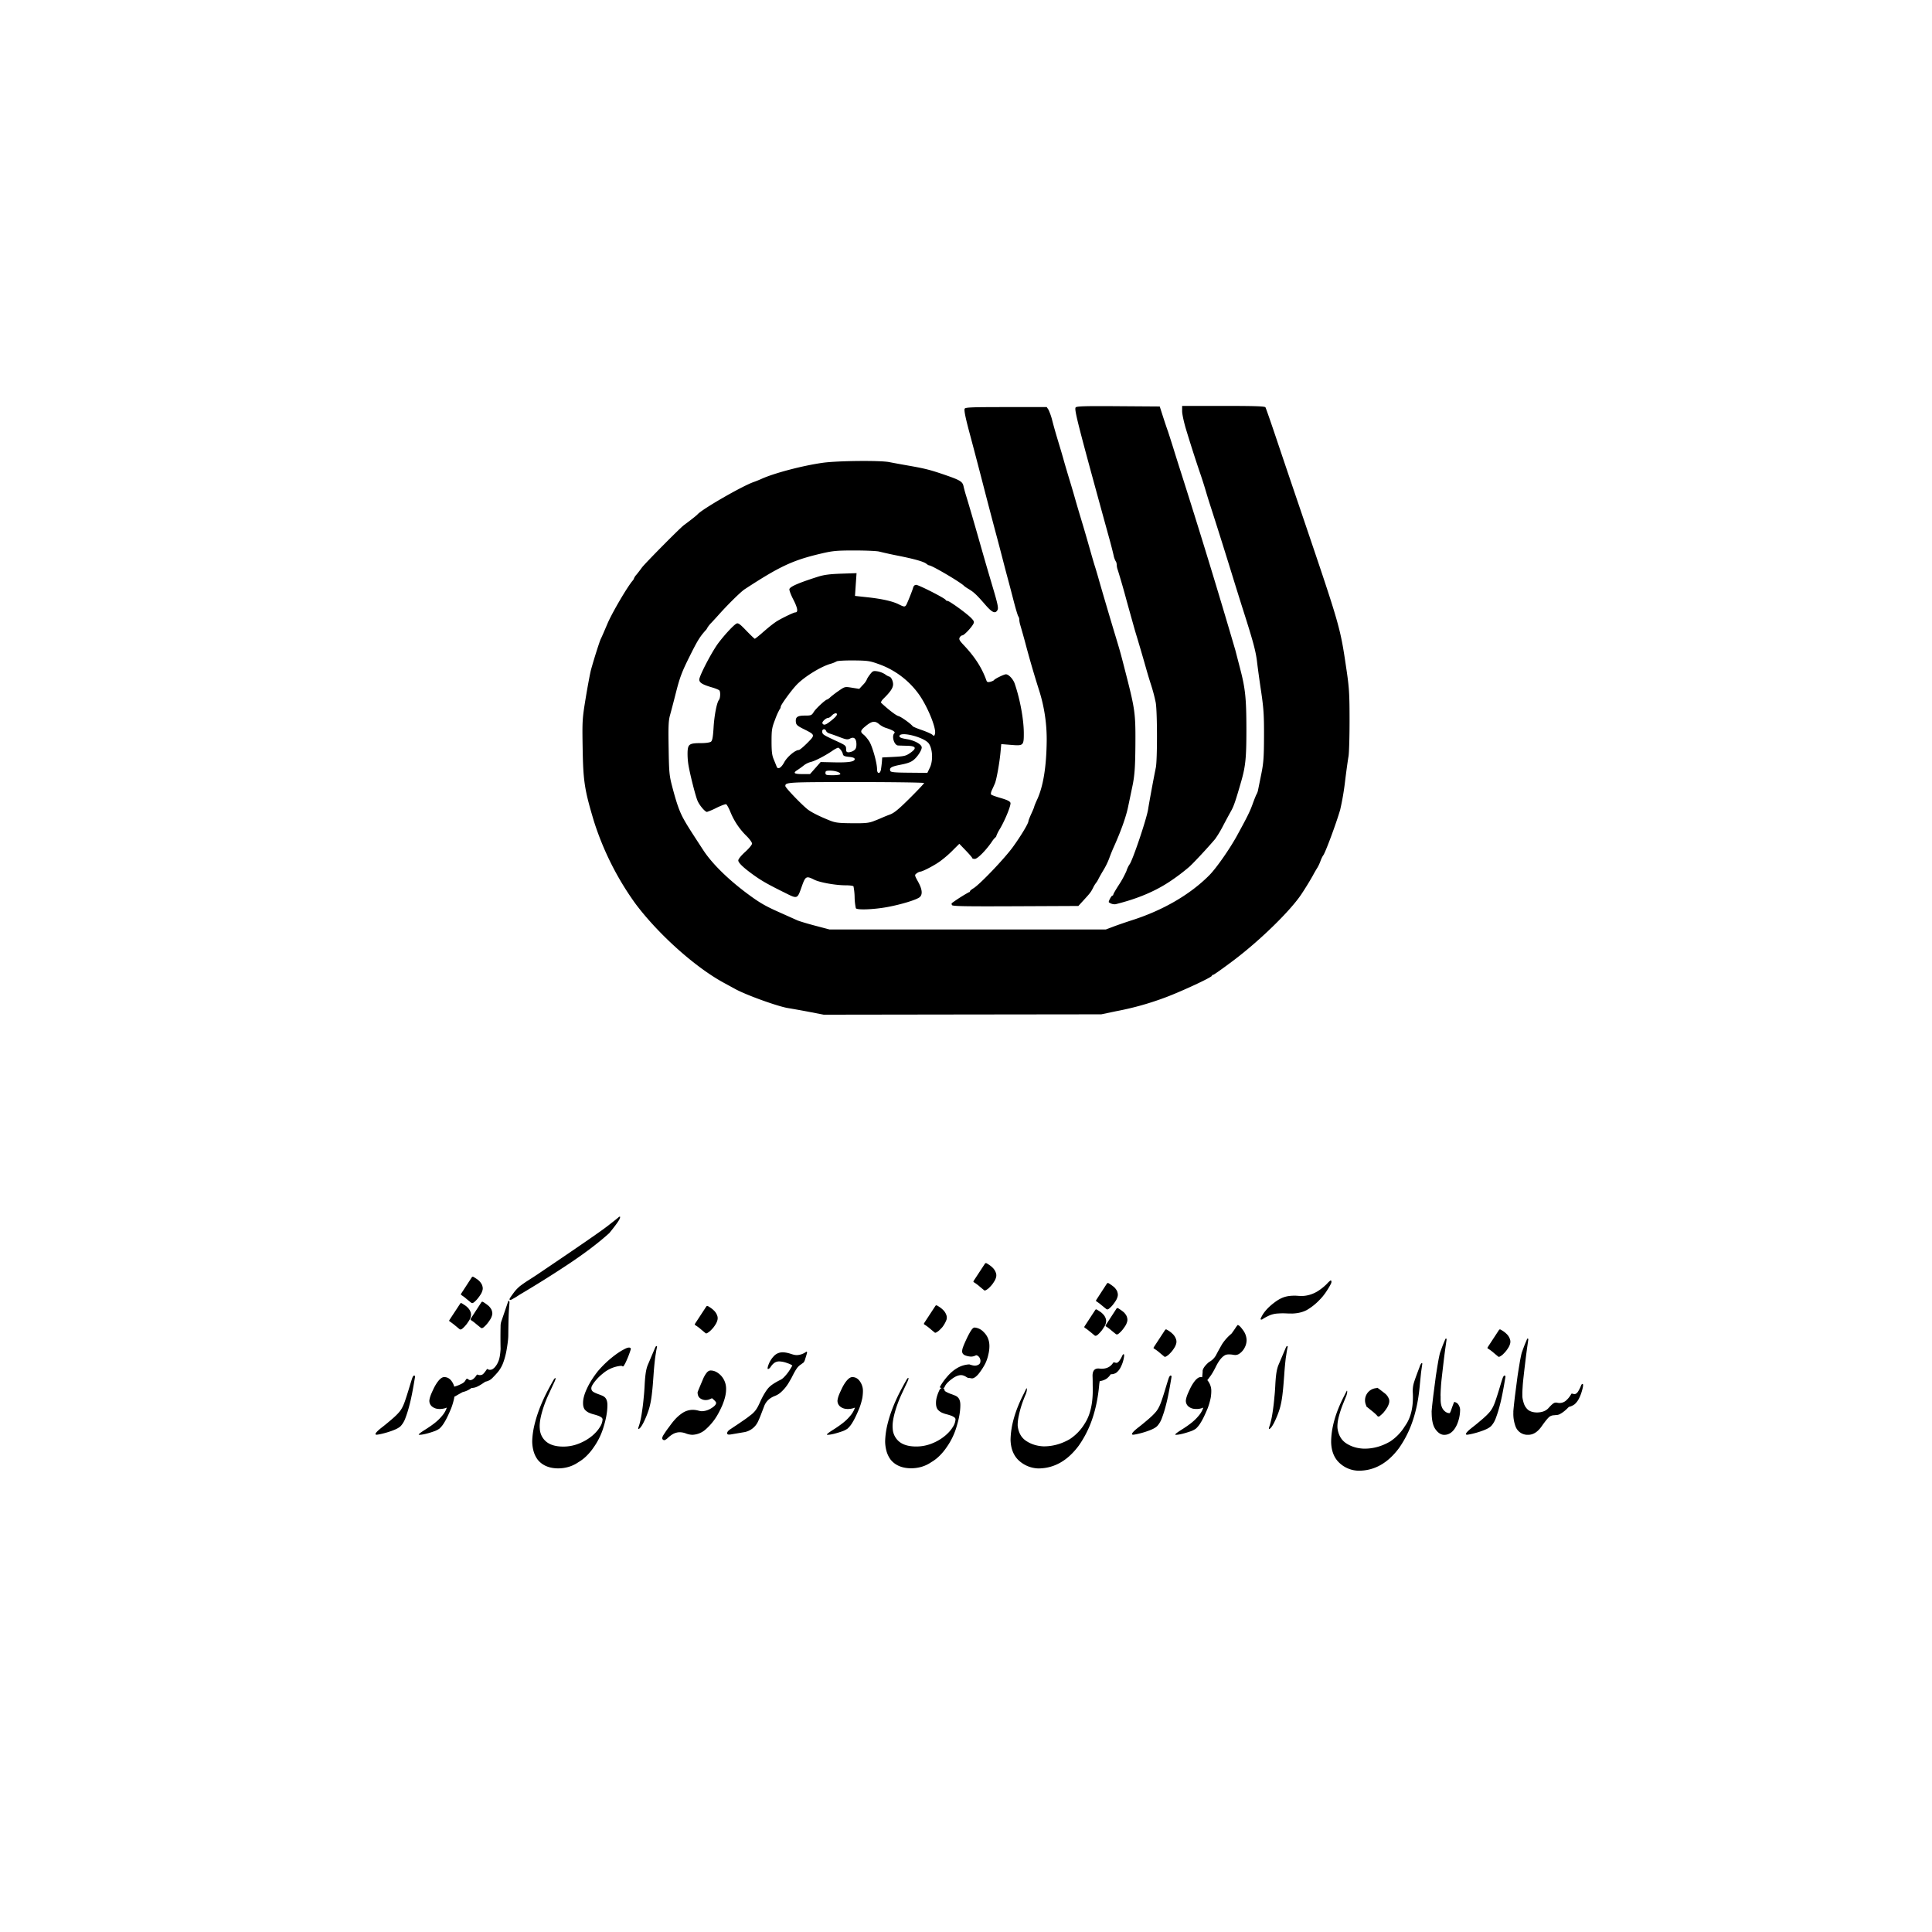 <svg width="68" height="68" fill="none" xmlns="http://www.w3.org/2000/svg"><g filter="url(#a)"><rect x="4" y="4" width="60" height="60" rx="30" fill="#fff"/><g clip-path="url(#b)"><path d="M28.529 35.624a34.73 34.73 0 0 0-.788-.142c-.357-.056-1.47-.457-1.856-.668l-.435-.237c-1.006-.554-2.287-1.705-3.085-2.771a10.24 10.24 0 0 1-1.462-2.906c-.332-1.107-.377-1.406-.396-2.583-.016-.957-.012-1.016.109-1.756.07-.422.153-.867.186-.99.108-.392.31-1.025.346-1.088.019-.034.122-.27.23-.526.161-.382.706-1.311.891-1.522.023-.027.043-.06.043-.075a.495.495 0 0 1 .09-.135c.05-.06.137-.173.191-.249.105-.143 1.331-1.383 1.475-1.49.29-.216.45-.344.484-.383.165-.186 1.56-.99 1.969-1.135.095-.034.19-.072.282-.113.444-.203 1.456-.469 2.161-.567.518-.072 2.022-.087 2.337-.023.107.021.412.078.678.124.596.105.775.152 1.306.335.513.177.597.23.63.398.025.106.053.21.085.314.068.217.253.846.443 1.513.236.83.295 1.03.506 1.744.167.562.197.709.161.776-.078.144-.187.097-.433-.187-.298-.343-.396-.436-.575-.545a1.393 1.393 0 0 1-.165-.11c-.104-.12-1.136-.728-1.233-.728-.017 0-.061-.025-.096-.054-.09-.077-.423-.171-1.012-.288-.216-.042-.431-.09-.645-.142-.079-.023-.47-.04-.869-.04-.653 0-.776.013-1.211.116-.973.23-1.434.446-2.663 1.25-.136.09-.578.523-.915.9-.051.058-.163.18-.247.27-.057.056-.107.118-.15.186a.298.298 0 0 1-.064.092c-.2.222-.291.371-.57.934-.256.513-.334.72-.46 1.21-.082.324-.18.7-.218.833-.056.202-.064.395-.05 1.17.013.855.024.962.126 1.352.153.582.254.87.397 1.13.118.214.184.32.698 1.108.301.461.858 1.012 1.533 1.516.425.317.632.439 1.09.644l.686.307c.068.03.349.115.626.188l.505.133h9.728l.281-.106c.156-.059.439-.155.627-.216 1.104-.351 2.063-.91 2.736-1.59.244-.247.71-.915.965-1.378.377-.689.463-.864.56-1.135.059-.163.12-.315.137-.338a.525.525 0 0 0 .054-.162l.114-.564c.075-.375.09-.58.092-1.312.003-.738-.013-.978-.104-1.594a42.79 42.79 0 0 1-.135-.97c-.045-.414-.13-.731-.502-1.897-.064-.2-.191-.607-.285-.908-.285-.929-.63-2.025-.889-2.826a21.72 21.72 0 0 1-.16-.524c-.05-.166-.135-.43-.19-.585-.168-.497-.328-.998-.48-1.5-.075-.248-.137-.535-.137-.636v-.186h1.451c1.116 0 1.457.011 1.482.05.017.029.18.496.363 1.04.183.545.56 1.662.84 2.483 1.456 4.294 1.42 4.166 1.657 5.765.086.59.1.816.1 1.739 0 .585-.017 1.15-.037 1.26-.02.108-.076.506-.122.883a9.218 9.218 0 0 1-.17.989c-.133.468-.54 1.564-.602 1.614-.039.064-.07.132-.095.203-.028.076-.062.15-.103.221a4.323 4.323 0 0 0-.163.283c-.125.22-.257.435-.396.645-.378.576-1.44 1.617-2.373 2.324-.38.286-.712.523-.736.523-.026 0-.047.014-.047.034 0 .056-1.161.593-1.705.788-.541.2-1.098.353-1.665.46l-.525.11-4.884.006-4.885.007-.463-.09zm1.594-3.656a2.062 2.062 0 0 1-.043-.387 2.209 2.209 0 0 0-.04-.385c-.013-.02-.135-.036-.273-.036-.36 0-.916-.1-1.11-.198-.277-.14-.308-.124-.433.228-.166.467-.144.46-.63.217-.561-.277-.792-.41-1.052-.596-.369-.263-.557-.442-.557-.527 0-.048.1-.17.242-.299.133-.12.242-.252.242-.293 0-.043-.092-.169-.206-.28a2.495 2.495 0 0 1-.562-.85c-.054-.13-.119-.245-.143-.255-.025-.01-.178.047-.34.126-.108.057-.22.105-.335.144-.068 0-.265-.233-.332-.393-.077-.18-.28-.988-.327-1.303a2.536 2.536 0 0 1-.023-.435c.016-.259.072-.291.488-.291.158 0 .298-.022.335-.05.048-.038.07-.16.09-.474.024-.435.114-.905.19-.995.047-.056.06-.264.02-.33-.014-.023-.13-.073-.258-.11-.343-.1-.453-.168-.453-.278 0-.133.453-1 .677-1.293.223-.294.527-.62.628-.675.062-.033.12.007.35.247.151.156.285.285.298.285.012 0 .111-.078.22-.171.247-.216.364-.312.513-.417.142-.1.633-.34.693-.34.107 0 .085-.151-.067-.447-.09-.173-.153-.342-.14-.376.034-.09.332-.218 1.006-.433.214-.067.413-.093.819-.107l.538-.018-.028.4-.027.401.45.049c.51.056.882.14 1.102.253.2.1.22.098.287-.057.091-.209.182-.445.21-.543.015-.055.055-.091.104-.091.09 0 1.018.472 1.038.529.008.019.037.036.066.036.067 0 .686.447.835.605.1.103.11.135.072.207-.073.136-.326.4-.383.4-.03 0-.073.033-.096.075-.034.061-.008.11.146.272.392.416.635.794.795 1.24.02.06.05.068.137.048.06-.016.12-.043.13-.06.032-.048.353-.204.421-.204.094 0 .252.168.306.324.19.55.32 1.266.322 1.74.001.447-.011.458-.457.42l-.337-.027-.027.294c-.034.366-.138.948-.194 1.084a5.59 5.59 0 0 1-.105.233c-.038.08-.049.146-.026.167.02.02.176.075.347.124.222.065.315.113.329.167.022.087-.186.601-.372.915-.05.079-.092.162-.126.249a.058.058 0 0 1-.03.048.815.815 0 0 0-.13.16c-.214.31-.504.6-.597.6-.05 0-.09-.013-.09-.03s-.103-.136-.228-.266l-.227-.236-.186.184a3.84 3.84 0 0 1-.47.415c-.172.135-.63.377-.715.38a.305.305 0 0 0-.13.061c-.079.059-.078.064.05.296.146.264.165.444.059.54-.106.093-.66.263-1.158.353-.468.085-1.052.106-1.09.04h-.002zm.634-3.07c.1-.037.197-.077.294-.12a4.78 4.78 0 0 1 .274-.11c.146-.054.309-.188.696-.574.277-.275.504-.516.504-.534 0-.018-1.078-.034-2.394-.034-2.419 0-2.49.006-2.49.14 0 .063.646.73.82.847.157.108.413.233.753.369.189.075.307.09.776.093.467.005.588-.008.768-.076zm-1.18-1.654c0-.061-.182-.12-.365-.12-.132 0-.159.013-.159.08 0 .072.027.081.262.081.153 0 .262-.018.262-.041zm-.88-.21.187-.213.479.011c.508.011.72-.023.72-.115 0-.04-.063-.064-.203-.078-.16-.016-.203-.037-.215-.102-.016-.086-.12-.221-.172-.221a.968.968 0 0 0-.206.117c-.269.18-.607.354-.751.386a.693.693 0 0 0-.241.118c-.07.056-.145.11-.22.16-.175.108-.133.148.16.148l.274.001.188-.213zm2.311.039c.012-.072.027-.195.033-.273l.01-.14.407-.02c.367-.02.425-.033.578-.139.24-.166.21-.244-.098-.252a20.894 20.894 0 0 1-.327-.01c-.14-.007-.238-.33-.131-.436.045-.045-.066-.11-.332-.194a.794.794 0 0 1-.214-.128c-.144-.12-.253-.101-.472.08-.183.15-.192.198-.063.299.051.04.14.146.197.236.11.175.273.757.273.974 0 .18.11.183.14.003zm1.72-.054c.119-.245.098-.666-.041-.855-.169-.225-1.03-.437-1.03-.251 0 .043.076.073.268.104.266.044.512.18.517.287.004.091-.135.315-.27.43-.1.087-.216.132-.475.182-.33.064-.403.108-.36.22.016.043.169.057.661.06l.642.006.088-.183zm-5.123-.194c.104-.191.385-.427.509-.427.031 0 .166-.113.3-.248.284-.285.284-.285-.132-.492-.215-.107-.26-.148-.27-.242-.02-.177.051-.23.317-.23.22 0 .238-.008.315-.131.075-.12.414-.434.469-.434a.377.377 0 0 0 .112-.082 3.72 3.72 0 0 1 .3-.228c.211-.145.213-.146.465-.105l.253.04.132-.143a.653.653 0 0 0 .132-.18c0-.018.048-.098.108-.177.1-.131.12-.14.269-.117a.762.762 0 0 1 .27.105c.042.034.09.06.141.08.062 0 .137.146.139.267 0 .129-.09.267-.338.509-.067.067-.102.13-.08.15.258.24.523.444.608.464.092.023.434.268.5.357.014.018.158.079.323.135.164.057.33.13.367.163.06.053.07.05.093-.025.057-.175-.222-.883-.525-1.339a2.955 2.955 0 0 0-1.474-1.128c-.295-.106-.378-.117-.87-.122-.3-.002-.566.013-.593.034-.073.039-.15.069-.23.09-.354.108-.927.467-1.186.744-.19.202-.55.7-.55.76a.151.151 0 0 1-.038.093 2.288 2.288 0 0 0-.16.36c-.113.29-.125.367-.125.773 0 .348.017.489.076.626.04.097.086.21.101.25.042.124.16.058.272-.15zm2.448-.41c.067-.045.09-.104.09-.217 0-.2-.084-.278-.223-.204-.086.046-.133.04-.372-.052a7.027 7.027 0 0 0-.36-.128c-.048-.015-.098-.052-.11-.084-.037-.098-.153-.073-.139.031.014.093.03.104.569.353.245.114.272.139.272.245 0 .097.017.119.092.119a.379.379 0 0 0 .181-.063zm-.855-1.006c.174-.134.259-.22.259-.266 0-.066-.106-.04-.182.043-.04.045-.096.081-.123.081-.083 0-.235.145-.204.195.043.07.105.057.25-.053zm4.306 6.446c-.012-.03-.014-.06-.005-.067.194-.142.396-.27.605-.386.02 0 .035-.014.035-.032 0-.017.053-.062.117-.101.22-.128 1.106-1.057 1.4-1.465.282-.391.542-.824.542-.904 0-.02.045-.137.101-.259.056-.121.102-.232.102-.246 0-.014.044-.128.102-.251.214-.465.324-1.134.337-2.03a5.688 5.688 0 0 0-.276-1.845c-.177-.558-.34-1.12-.489-1.687a33.92 33.92 0 0 0-.16-.567.861.861 0 0 1-.04-.204.21.21 0 0 0-.034-.118c-.019-.021-.092-.266-.164-.543a67.006 67.006 0 0 0-.207-.788 54.31 54.31 0 0 1-.175-.666c-.054-.21-.18-.692-.282-1.069-.1-.378-.255-.967-.344-1.311-.166-.647-.335-1.293-.507-1.939-.176-.648-.234-.925-.21-.989.02-.051.219-.06 1.456-.06h1.434l.06.09c.059.127.105.259.137.395.077.289.117.431.268.928.037.122.101.34.14.483.041.145.125.428.185.627.062.2.153.509.203.686.071.25.145.499.22.747.142.473.148.494.318 1.09.066.233.14.488.166.565.025.078.079.259.12.403.085.306.435 1.494.613 2.079.167.556.167.555.376 1.372.293 1.146.32 1.338.315 2.298-.004.915-.027 1.22-.116 1.63l-.141.674c-.073.355-.251.855-.512 1.434a5.772 5.772 0 0 0-.154.383c-.053.14-.119.275-.196.403a6.554 6.554 0 0 0-.184.323.71.71 0 0 1-.085.14.887.887 0 0 0-.096.158c-.083.165-.108.197-.344.454l-.18.197-2.217.01c-1.781.008-2.219 0-2.234-.042zm5.61-.05c-.05-.02-.09-.046-.09-.057 0-.052.097-.225.127-.225.018 0 .034-.018.034-.04 0-.02.087-.171.193-.334.104-.158.194-.323.27-.495.024-.078.058-.151.1-.22.09-.07.617-1.625.664-1.962.03-.197.187-1.055.27-1.458.055-.276.053-1.953-.003-2.279a5.766 5.766 0 0 0-.162-.619 15.81 15.81 0 0 1-.177-.585 72.428 72.428 0 0 0-.385-1.311c-.02-.068-.157-.557-.305-1.09-.095-.357-.197-.71-.306-1.063a.58.58 0 0 1-.039-.183c0-.05-.016-.108-.036-.13a.724.724 0 0 1-.076-.219 15.62 15.62 0 0 0-.14-.545c-1.126-4.09-1.25-4.581-1.193-4.65.035-.043.33-.052 1.502-.043l1.457.01.117.364c.065.2.14.427.17.504.026.079.117.36.2.626.082.266.183.584.222.706a270.91 270.91 0 0 1 1.952 6.377l.164.633c.188.717.223 1.056.225 2.137 0 1.015-.028 1.31-.184 1.853-.2.695-.261.87-.357 1.04-.053.094-.18.328-.281.521-.082.16-.174.315-.278.462-.245.292-.806.895-.927.993a6.99 6.99 0 0 1-.664.5c-.522.35-1.152.614-1.912.802a.309.309 0 0 1-.152-.02z" fill="#000"/></g><path d="M14.604 48.483c-.07.43-.133.75-.19.962a4.2 4.2 0 0 1-.152.486.83.83 0 0 1-.151.254c-.054.059-.154.115-.3.168a2.99 2.99 0 0 1-.364.11 1.871 1.871 0 0 1-.183.035c-.025-.002-.04-.006-.047-.013-.006-.008 0-.026.017-.053.031-.044.096-.105.193-.181.1-.076.216-.172.35-.286.135-.114.235-.214.302-.3.067-.088.125-.207.176-.356.052-.152.102-.31.151-.474.05-.164.084-.276.105-.334.023-.06.046-.088.069-.086.026.005.034.028.024.068zm1.277 1.082c-.098.236-.18.405-.247.508a.88.88 0 0 1-.168.21.754.754 0 0 1-.203.1 2.91 2.91 0 0 1-.276.083c-.097.023-.17.034-.217.034-.02 0-.03 0-.03-.002-.012-.017.054-.071.2-.164.149-.093.271-.177.367-.254.096-.076.182-.16.256-.251a.863.863 0 0 0 .164-.286.604.604 0 0 1-.149.041 1.503 1.503 0 0 1-.08.008.31.31 0 0 1-.069-.003.377.377 0 0 1-.232-.092.26.26 0 0 1-.085-.208.786.786 0 0 1 .034-.144c.018-.055.055-.142.112-.261.057-.12.12-.22.186-.298.068-.078.132-.117.19-.117.101 0 .185.043.252.13a.587.587 0 0 1 .12.307c.003.06.001.12-.006.18-.004.06-.012.111-.021.152a2.36 2.36 0 0 1-.098.327zm1.45-1.065a.467.467 0 0 1-.105.08.556.556 0 0 1-.146.052c-.114.08-.2.133-.26.161a.47.47 0 0 1-.224.059.837.837 0 0 1-.315.146c-.058.033-.127.07-.205.115a.533.533 0 0 1-.146.068 1.118 1.118 0 0 1-.076-.078.167.167 0 0 1-.041-.073.131.131 0 0 1 .004-.086.367.367 0 0 1 .069-.112l.127-.034c.063-.018.124-.04.183-.069.058-.026.1-.05.127-.073a.247.247 0 0 0 .063-.078c.018-.03.03-.045.037-.046.015-.01.034-.005.058.014.02.017.04.026.061.03.077.003.154-.056.232-.176.01-.021.027-.025.052-.012a.193.193 0 0 0 .151-.008c.031-.014.085-.078.161-.19.01-.008.024-.006.042.007.018.013.044.018.08.015a.18.18 0 0 0 .071-.02l.027.08c.006.035.01.056.01.064a.328.328 0 0 1-.037.164zm-.012-2.339a.246.246 0 0 1-.003.142.524.524 0 0 1-.07.151 1.735 1.735 0 0 1-.086.12.917.917 0 0 1-.149.151.177.177 0 0 1-.041.02.057.057 0 0 1-.03-.003.097.097 0 0 1-.021-.012 15.798 15.798 0 0 1-.169-.137 1.366 1.366 0 0 0-.178-.132c-.008-.011-.012-.02-.012-.024 0-.006.004-.016.012-.03l.37-.57c.012-.015.023-.022.033-.02a.07.07 0 0 1 .036.012 1.636 1.636 0 0 1 .19.137.561.561 0 0 1 .074.09c.021.031.036.066.044.105zm-.337-.881a.247.247 0 0 1-.002.141.525.525 0 0 1-.071.152 1.76 1.76 0 0 1-.086.12.906.906 0 0 1-.149.15.187.187 0 0 1-.041.02.057.057 0 0 1-.03-.002.096.096 0 0 1-.022-.012 14.44 14.44 0 0 1-.168-.137 1.366 1.366 0 0 0-.178-.132c-.008-.011-.012-.02-.012-.024 0-.007.004-.017.012-.03l.371-.57c.011-.016.022-.022.032-.02a.07.07 0 0 1 .036.012c.033.02.065.04.098.063a.508.508 0 0 1 .166.164c.021.03.036.066.044.105zm-.435.862a.176.176 0 0 1 .008.022.34.34 0 0 1 .01.021l.007.023c0 .006 0 .01.002.014v.01a.022.022 0 0 1 .003.01v.007l.002.007a.352.352 0 0 1-.012.093v.007l-.01.03-.007.014a.09.09 0 0 0-.005.013.016.016 0 0 1-.005.012l-.015.03-.029.046-.041.06a.536.536 0 0 1-.057.076l-.039.044a.524.524 0 0 1-.041.042l-.024.024-.013.01a.17.17 0 0 1-.051.032.05.05 0 0 1-.034.002.196.196 0 0 1-.017-.005.9.9 0 0 0-.01-.01l-.059-.046-.024-.022-.144-.117-.017-.012a1.673 1.673 0 0 0-.1-.071c-.01-.008-.015-.016-.015-.022 0-.008.004-.019.012-.032l.374-.569c.011-.018.024-.025.039-.022l.005.003.012.005a1.348 1.348 0 0 1 .073.046c.021.013.043.027.064.042l.027.021a.673.673 0 0 1 .09.093l.014.02.023.039.004.01zm1.75-.872c.103-.078.205-.149.306-.212.1-.064.203-.13.305-.198 1.421-.959 2.244-1.526 2.468-1.702.256-.198.39-.305.4-.32.053-.034.064-.014.033.061-.03.074-.15.24-.362.5-.368.333-.835.689-1.401 1.068-.566.377-1.154.746-1.763 1.106l-.12.078a2.796 2.796 0 0 1-.11.063c-.08.05-.12.052-.119.01 0-.018.055-.1.164-.246a1.29 1.29 0 0 1 .2-.208zm-.966 2.922a.424.424 0 0 0 .085-.07.695.695 0 0 0 .118-.19c.044-.092.072-.242.085-.45a19.093 19.093 0 0 1 0-.806.524.524 0 0 1 .037-.198l.227-.666c.01-.03.023-.035.041-.017a.2.2 0 0 1 .008.061c0-.015-.006.059-.017.22-.012.16-.02.466-.025.92 0 .11-.018.27-.054.483a2.594 2.594 0 0 1-.131.501 1.165 1.165 0 0 1-.188.32 4.428 4.428 0 0 1-.186.2.267.267 0 0 1 0-.308zm2.195.42-.217.467a4.36 4.36 0 0 0-.179.45c-.105.318-.15.57-.131.754a.633.633 0 0 0 .229.461c.14.114.34.171.598.171.215 0 .422-.045.623-.137.15-.066.282-.149.398-.246.115-.098.204-.199.266-.303a.537.537 0 0 0 .095-.264c.002-.032-.015-.06-.049-.083a.483.483 0 0 0-.12-.058 1.958 1.958 0 0 0-.146-.044.907.907 0 0 1-.122-.04.442.442 0 0 1-.183-.121c-.046-.056-.068-.138-.066-.247 0-.14.046-.307.137-.5.09-.196.218-.398.38-.606a3.744 3.744 0 0 1 .657-.608c.095-.068.187-.125.276-.17a.701.701 0 0 1 .103-.047c.042-.012.073-.014.093-.007.02.005.033.02.036.048a3.32 3.32 0 0 1-.195.496 1.152 1.152 0 0 1-.049.085c-.015.022-.025.031-.032.03-.006.003-.014 0-.024-.008s-.027-.012-.052-.012a1.15 1.15 0 0 0-.64.276 1.683 1.683 0 0 0-.294.3c-.069.093-.103.157-.103.193a.141.141 0 0 0 .051.135c.038.029.106.061.205.097.101.036.164.064.188.083.08.054.12.153.12.298 0 .218-.043.469-.13.752a2.426 2.426 0 0 1-.354.735 1.925 1.925 0 0 1-.234.285 1.439 1.439 0 0 1-.303.237c-.21.145-.451.218-.725.218-.31-.005-.547-.107-.708-.306a.913.913 0 0 1-.151-.322 1.35 1.35 0 0 1-.042-.322c.005-.186.03-.372.074-.56.044-.186.1-.371.168-.553.069-.183.146-.36.232-.535a10.908 10.908 0 0 1 .293-.542c.018-.024.035-.037.051-.037h.003c.005.005.005.015 0 .03a.637.637 0 0 1-.027.078zm3.271-.563.254-.598c.021-.05.039-.074.052-.074.02 0 .027.016.02.047-.01.034-.022.093-.035.178a11.42 11.42 0 0 0-.03.195 12.083 12.083 0 0 0-.056.603 73.75 73.75 0 0 1-.024.32 7.33 7.33 0 0 1-.027.281c-.026.252-.066.46-.12.625a3.195 3.195 0 0 1-.187.454c-.072.138-.13.21-.174.217-.011 0-.008-.029.01-.087.021-.056.04-.125.059-.208.02-.083.036-.172.05-.266a7.85 7.85 0 0 0 .07-.579c.01-.084.02-.21.029-.378.008-.17.02-.313.036-.43.016-.117.04-.217.073-.3zm.926 1.95a1.41 1.41 0 0 1 .27-.248.681.681 0 0 1 .382-.13c.065 0 .131.009.2.027a.74.74 0 0 0 .114.022c.122 0 .24-.036.352-.108.11-.068.164-.13.164-.185 0-.025-.032-.065-.096-.122a2.363 2.363 0 0 0-.053-.044.213.213 0 0 1-.059.03.355.355 0 0 1-.144.036.328.328 0 0 1-.215-.066c-.057-.044-.085-.113-.085-.208 0-.01.065-.167.195-.473a.96.96 0 0 1 .125-.215c.043-.052.09-.078.139-.078.127 0 .25.06.368.183a.68.68 0 0 1 .176.483c0 .16-.046.35-.139.572-.085.19-.17.349-.259.476a2.072 2.072 0 0 1-.327.364.736.736 0 0 1-.464.185.667.667 0 0 1-.217-.044.64.64 0 0 0-.22-.046.5.5 0 0 0-.251.068.967.967 0 0 0-.181.14c-.07.063-.12.084-.149.063-.027-.015-.041-.034-.041-.059 0-.034.02-.082.063-.144a3.21 3.21 0 0 1 .169-.242c.09-.123.15-.202.183-.236zm1.528-3.671a.264.264 0 0 1-.003.146.518.518 0 0 1-.075.159.828.828 0 0 1-.073.102 1.296 1.296 0 0 1-.118.122.7.7 0 0 1-.056.042.27.27 0 0 1-.056.03c-.018.004-.03.002-.039-.008a7.517 7.517 0 0 1-.173-.144 1.508 1.508 0 0 0-.188-.137c-.012-.008-.017-.015-.017-.022a.13.13 0 0 1 .014-.034l.39-.596c.012-.016.024-.023.035-.022a.07.07 0 0 1 .037.012c.034.02.068.042.102.066a.753.753 0 0 1 .096.081.458.458 0 0 1 .124.203zm2.607 2.17a8.113 8.113 0 0 1-.112.193 1.431 1.431 0 0 1-.29.337.715.715 0 0 1-.196.11.717.717 0 0 0-.154.083.58.58 0 0 0-.215.286l-.097.253c-.033.09-.07.178-.11.264a.662.662 0 0 1-.518.388l-.446.076-.05.005c-.017 0-.03-.001-.038-.003-.038-.011-.049-.036-.034-.073.014-.04.053-.078.114-.117l.3-.2a49.4 49.4 0 0 1 .184-.127 3.095 3.095 0 0 0 .205-.152.856.856 0 0 0 .273-.312c.03-.057.056-.112.08-.166a2.757 2.757 0 0 1 .164-.313c.031-.052.067-.104.108-.156a.794.794 0 0 1 .17-.151c.072-.05.159-.1.26-.15a.482.482 0 0 0 .15-.114c.038-.038.08-.088.128-.151.049-.066.1-.148.154-.247a.582.582 0 0 0-.169-.08.878.878 0 0 0-.263-.062.308.308 0 0 0-.19.042.5.5 0 0 0-.135.14c-.04.06-.076.087-.105.082-.01-.005-.011-.025-.005-.06a.883.883 0 0 1 .244-.42.42.42 0 0 1 .286-.106c.08 0 .18.02.3.059.075.026.14.039.193.039a.57.57 0 0 0 .334-.12c.025 0 .033.017.025.049a4.22 4.22 0 0 1-.059.195.394.394 0 0 1-.058.135 6.467 6.467 0 0 1-.127.092.508.508 0 0 0-.103.103 1.298 1.298 0 0 0-.085.134c-.03.052-.067.124-.113.215zm2.388 1.067c-.098.236-.18.405-.246.508a.88.88 0 0 1-.169.21.754.754 0 0 1-.203.1c-.086.03-.178.058-.276.083-.097.023-.17.034-.217.034-.02 0-.029 0-.029-.002-.013-.017.054-.071.2-.164a4.05 4.05 0 0 0 .366-.254c.096-.076.182-.16.257-.251a.863.863 0 0 0 .163-.286.602.602 0 0 1-.149.041 1.516 1.516 0 0 1-.08.008.31.31 0 0 1-.069-.003.377.377 0 0 1-.232-.092.26.26 0 0 1-.085-.208.776.776 0 0 1 .034-.144c.018-.055.056-.142.113-.261.056-.12.118-.22.185-.298.068-.078.132-.117.19-.117.101 0 .185.043.252.13a.588.588 0 0 1 .12.307c.003.06.001.12-.005.18-.005.06-.012.111-.022.152a2.44 2.44 0 0 1-.098.327zm1.702-.955-.218.467a4.344 4.344 0 0 0-.178.449c-.105.319-.15.57-.132.754a.633.633 0 0 0 .23.462c.14.114.34.17.598.17.215 0 .422-.045.623-.136a1.66 1.66 0 0 0 .398-.247c.115-.097.204-.198.266-.302a.538.538 0 0 0 .095-.264c.002-.033-.015-.06-.049-.083a.484.484 0 0 0-.12-.059 1.944 1.944 0 0 0-.146-.044.911.911 0 0 1-.122-.039.443.443 0 0 1-.183-.122c-.046-.055-.068-.137-.066-.246 0-.13.043-.284.13-.462a.168.168 0 0 1 .05-.046.084.084 0 0 1 .05-.012c.016.001.03.007.04.017.014.01.023.023.028.041-.005.025.01.049.046.073a1.1 1.1 0 0 0 .205.09c.101.037.164.064.188.084.08.053.12.153.12.298 0 .218-.043.468-.13.752a2.427 2.427 0 0 1-.354.735 1.925 1.925 0 0 1-.234.285 1.44 1.44 0 0 1-.303.237c-.21.145-.451.217-.725.217-.31-.005-.547-.106-.708-.305a.911.911 0 0 1-.151-.322 1.346 1.346 0 0 1-.042-.322c.005-.186.03-.372.073-.56.044-.187.1-.372.169-.554.068-.182.146-.36.232-.535a10.956 10.956 0 0 1 .293-.541c.02-.031.037-.044.051-.037h.003c.005.005.005.015 0 .03a.637.637 0 0 1-.027.077zm2.17-.11a.098.098 0 0 1-.056-.007.444.444 0 0 1-.054-.03.423.423 0 0 0-.102-.05c-.11-.035-.242.003-.393.114-.15.11-.24.21-.269.3a.064.064 0 0 1-.041.025.186.186 0 0 1-.1-.01c-.015-.005-.024-.01-.027-.015.06-.117.146-.24.258-.37.113-.133.234-.236.364-.311a.932.932 0 0 1 .42-.124l.042.097a.392.392 0 0 1 .017.115c0 .044-.006.09-.017.139l-.042.127zm-.803-2.195a.264.264 0 0 1-.002.147 1.033 1.033 0 0 1-.147.261 1.913 1.913 0 0 1-.12.122.734.734 0 0 1-.056.041.266.266 0 0 1-.056.03c-.018.005-.03.002-.039-.008a7.304 7.304 0 0 1-.173-.144 1.507 1.507 0 0 0-.188-.136c-.012-.009-.017-.016-.015-.022a.08.08 0 0 1 .012-.034l.39-.596c.012-.017.024-.024.035-.022a.07.07 0 0 1 .037.012c.034.02.068.042.102.066a.752.752 0 0 1 .095.08.459.459 0 0 1 .125.203zm.803 1.717c.098.034.17.048.215.043a.25.25 0 0 0 .122-.043c.036-.025.054-.068.054-.13a.23.23 0 0 0-.051-.132c-.035-.04-.07-.06-.105-.06a.365.365 0 0 1-.174.048.66.66 0 0 1-.215-.046c-.066-.03-.1-.076-.1-.14 0-.045.013-.1.037-.163.027-.072.067-.164.12-.276.052-.112.103-.207.153-.286.047-.075.09-.112.13-.112a.49.49 0 0 1 .315.156c.136.13.205.296.205.496 0 .098-.012.196-.037.295a1.385 1.385 0 0 1-.112.328 2.231 2.231 0 0 1-.242.368c-.086.098-.161.147-.224.147l-.09-.015a.853.853 0 0 1-.057-.269.363.363 0 0 1 .056-.21zm.94-3.204a.265.265 0 0 1-.002.147.52.52 0 0 1-.076.158.82.82 0 0 1-.073.103 1.247 1.247 0 0 1-.117.122.72.72 0 0 1-.057.042.262.262 0 0 1-.056.029c-.018.005-.03.002-.039-.007a7.517 7.517 0 0 1-.173-.144 1.506 1.506 0 0 0-.188-.137c-.011-.008-.017-.016-.017-.022a.131.131 0 0 1 .014-.034l.391-.596c.011-.016.023-.024.034-.022a.07.07 0 0 1 .037.012c.034.02.068.042.102.066a.752.752 0 0 1 .096.08.462.462 0 0 1 .124.203zm1.033 4.28a7.175 7.175 0 0 0-.108.279 3.637 3.637 0 0 0-.144.55 1.375 1.375 0 0 0-.02.253c.027.244.127.423.301.537.174.116.38.18.615.19.318 0 .623-.084.916-.253a1.71 1.71 0 0 0 .525-.545c.2-.304.295-.724.285-1.26a9.19 9.19 0 0 1-.002-.21c0-.07-.002-.14-.005-.21a.51.51 0 0 1 .007-.092c.022-.124.097-.18.227-.169a.595.595 0 0 0 .19-.002.43.43 0 0 0 .3-.2.027.027 0 0 1 .011-.01.032.032 0 0 1 .03-.005.448.448 0 0 0 .065.017.091.091 0 0 0 .059-.017.262.262 0 0 0 .063-.068.923.923 0 0 0 .083-.144c.025-.059.046-.083.064-.073.014.004.017.039.007.102a1.176 1.176 0 0 1-.112.347.567.567 0 0 1-.154.197.335.335 0 0 1-.2.057.607.607 0 0 1-.147.156.542.542 0 0 1-.241.085l-.015.098c-.044.523-.147.99-.308 1.401a3.68 3.68 0 0 1-.412.77c-.396.535-.871.803-1.426.805a1.061 1.061 0 0 1-.684-.278c-.185-.171-.283-.413-.293-.725.007-.498.164-1.044.472-1.639l.087-.18c.005-.002.01.003.013.014a.145.145 0 0 1 .002.05.585.585 0 0 1-.04.149l-.011.024zm3.581-2.714a.247.247 0 0 1-.002.141.525.525 0 0 1-.07.152 1.702 1.702 0 0 1-.086.12.907.907 0 0 1-.15.15.185.185 0 0 1-.04.02.057.057 0 0 1-.03-.002.093.093 0 0 1-.022-.012 14.454 14.454 0 0 1-.169-.137 1.366 1.366 0 0 0-.178-.132c-.008-.011-.012-.02-.012-.024 0-.007.004-.017.012-.03l.371-.57c.012-.016.022-.022.032-.02a.07.07 0 0 1 .037.012 1.602 1.602 0 0 1 .19.136.555.555 0 0 1 .073.09c.022.032.036.067.044.106zm-.337-.882a.246.246 0 0 1-.002.142.524.524 0 0 1-.07.151 1.735 1.735 0 0 1-.086.12.917.917 0 0 1-.15.151.177.177 0 0 1-.04.02.056.056 0 0 1-.03-.002.097.097 0 0 1-.022-.013 15.798 15.798 0 0 1-.168-.136 1.366 1.366 0 0 0-.179-.132c-.008-.012-.012-.02-.012-.025 0-.006.004-.016.012-.029l.371-.571c.012-.015.022-.021.032-.02a.07.07 0 0 1 .037.012 1.636 1.636 0 0 1 .19.137.561.561 0 0 1 .073.09c.022.031.036.066.044.105zm-.434.862a.175.175 0 0 1 .007.022.296.296 0 0 1 .01.022l.007.022c0 .007.001.012.003.015v.01a.02.02 0 0 1 .002.01v.007c.002.001.003.004.003.007a.353.353 0 0 1-.013.093v.007l-.01.03-.007.014a.116.116 0 0 0-.005.012.017.017 0 0 1-.004.013l-.015.029-.03.046-.04.061a.535.535 0 0 1-.057.076l-.04.044a.492.492 0 0 1-.04.041l-.025.025-.012.01a.17.17 0 0 1-.051.031.051.051 0 0 1-.035.003.305.305 0 0 1-.017-.005l-.01-.01-.058-.046-.024-.022-.145-.117-.017-.013a1.586 1.586 0 0 0-.1-.07c-.01-.009-.014-.016-.014-.023 0-.008.004-.018.012-.031l.373-.57c.012-.017.025-.024.04-.021l.004.002.012.005a1.464 1.464 0 0 1 .073.046l.064.042.027.022a.674.674 0 0 1 .09.093l.015.02.022.038.005.01zm2.329 2.12c-.07.43-.133.75-.19.961a4.2 4.2 0 0 1-.152.486.83.83 0 0 1-.151.254c-.054.059-.154.115-.3.168a2.99 2.99 0 0 1-.364.11 1.865 1.865 0 0 1-.183.035c-.025-.002-.04-.006-.047-.013-.006-.008 0-.026.017-.053.031-.044.096-.105.193-.181.1-.076.216-.172.35-.286.134-.114.235-.214.302-.3.067-.088.125-.207.176-.356.052-.152.102-.31.151-.474.05-.164.084-.276.105-.334.023-.06.046-.088.069-.086.026.005.034.028.024.068zm.168-1.331a.264.264 0 0 1-.002.146.518.518 0 0 1-.076.159.83.83 0 0 1-.073.102 1.274 1.274 0 0 1-.117.123.685.685 0 0 1-.056.041.266.266 0 0 1-.056.03c-.018.004-.031.002-.04-.008a7.304 7.304 0 0 1-.173-.144 1.505 1.505 0 0 0-.188-.137c-.011-.008-.017-.015-.017-.022a.13.13 0 0 1 .015-.034l.39-.596c.012-.016.023-.023.035-.022a.07.07 0 0 1 .036.013c.034.02.069.041.103.066a.752.752 0 0 1 .095.08.459.459 0 0 1 .124.203zm1.109 2.412c-.098.236-.18.405-.247.508a.882.882 0 0 1-.168.21.754.754 0 0 1-.203.1c-.086.03-.178.058-.276.083-.097.023-.17.034-.217.034-.02 0-.03 0-.03-.002-.012-.017.054-.071.2-.164.149-.093.271-.177.367-.254.096-.076.182-.16.257-.251a.861.861 0 0 0 .163-.286.594.594 0 0 1-.298.046.377.377 0 0 1-.232-.092.26.26 0 0 1-.085-.208.786.786 0 0 1 .034-.144c.018-.055.055-.142.112-.261.057-.12.12-.22.186-.298.068-.078.132-.117.19-.117.101 0 .185.043.252.13a.587.587 0 0 1 .12.307c.003.06.001.12-.005.18-.005.06-.013.111-.023.152a2.372 2.372 0 0 1-.097.327zm-.178-1.273V48.241c.016-.086.09-.186.222-.3a.608.608 0 0 0 .256-.256c.044-.087.114-.214.21-.381a1.642 1.642 0 0 1 .322-.359c.017-.018.061-.08.135-.188.014-.026.043-.066.085-.12.04-.003.103.056.19.178a.614.614 0 0 1 .127.345c0 .1-.025.196-.075.285a.561.561 0 0 1-.183.203.255.255 0 0 1-.144.044.78.78 0 0 1-.11-.015 1.24 1.24 0 0 0-.105-.007.417.417 0 0 0-.115.015c-.119.05-.233.185-.344.405a3.026 3.026 0 0 1-.112.21 1.5 1.5 0 0 1-.137.2.58.58 0 0 1-.127.14.5.5 0 0 1-.132.065l.037-.413zm2.666-.243.254-.598c.02-.05.038-.074.05-.074.022 0 .029.016.02.047-.01.034-.02.093-.034.178l-.03.195a11.558 11.558 0 0 0-.055.603l-.025.32a7.12 7.12 0 0 1-.027.281c-.026.252-.066.46-.12.625a3.196 3.196 0 0 1-.187.454c-.072.138-.13.21-.174.217-.01 0-.008-.029.01-.087.021-.056.04-.125.059-.208.02-.083.037-.172.051-.266a7.85 7.85 0 0 0 .069-.579c.01-.084.02-.21.029-.378.008-.17.02-.313.036-.43.017-.117.041-.217.074-.3zm.64-2.444c.082.008.162.01.239.007.078-.005.157-.02.236-.044.08-.024.162-.06.245-.107a1.855 1.855 0 0 0 .327-.254l.063-.066a.736.736 0 0 1 .056-.051c.017-.015.028-.022.034-.022.015-.002.024.01.027.037.004.024-.005.055-.024.092-.04.078-.095.17-.166.276-.07.104-.147.199-.232.283a1.986 1.986 0 0 1-.444.352c-.14.075-.308.116-.503.124-.087 0-.163-.001-.23-.005a2.217 2.217 0 0 0-.27.003.883.883 0 0 0-.316.07c-.096.043-.18.09-.254.14a.122.122 0 0 1-.034.005c-.01-.002-.016-.006-.02-.012-.004-.007.005-.033.028-.078a1.08 1.08 0 0 1 .158-.235c.078-.093.18-.185.303-.278.125-.095.244-.159.356-.193.114-.036.254-.05.42-.044zm4.345 3.066-.012.123c-.047.522-.152.989-.313 1.4-.107.274-.245.53-.412.77-.396.535-.871.802-1.426.8a1.011 1.011 0 0 1-.672-.273c-.185-.17-.283-.412-.293-.725-.001-.498.152-1.044.46-1.638l.092-.18c.012-.004.016.016.012.058a.624.624 0 0 1-.053.178 24.31 24.31 0 0 0-.112.278 3.718 3.718 0 0 0-.096.279c-.027.09-.05.181-.066.27-.014.089-.02.173-.014.255.032.244.136.423.312.537.178.115.384.177.62.185.318.004.623-.08.916-.249a1.71 1.71 0 0 0 .525-.544c.216-.295.308-.698.276-1.211-.002-.108.01-.205.034-.293s.093-.28.207-.579a.375.375 0 0 1 .059-.124c.015-.015.025-.017.032-.008.006.009.005.032-.003.071l-.036.254-.037.366zm-1.086.594a.295.295 0 0 1-.01.139.635.635 0 0 1-.074.158 1.482 1.482 0 0 1-.122.164 1.273 1.273 0 0 1-.146.13.068.068 0 0 1-.015.002c-.024 0-.04-.007-.049-.022a.768.768 0 0 0-.065-.068 1.866 1.866 0 0 0-.108-.093l-.203-.164c-.014-.013-.019-.025-.014-.036a.43.43 0 0 1 .366-.618c.005-.007.01-.01.015-.01.005-.002.01 0 .017.005.006.005.016.01.03.017a13.1 13.1 0 0 1 .229.176.439.439 0 0 1 .149.22zm1.809-.144c-.013.162-.05.3-.11.415-.06.114-.129.17-.205.17 0-.061.02-.253.058-.576l.09-.69a31 31 0 0 1 .071-.445c.026-.156.052-.282.076-.378.028-.08.057-.16.088-.242.032-.081.066-.162.1-.242.023-.036.037-.03.044.017-.04.27-.078.551-.112.843-.034.29-.058.497-.071.622a4.308 4.308 0 0 0-.017.22 5.41 5.41 0 0 0-.012.286zm.002.131c0 .162.032.283.095.364.065.082.139.122.22.122.015-.005.04-.058.073-.16.036-.103.066-.181.09-.235.072.014.123.05.154.105a.35.35 0 0 1 .054.16c0 .186-.038.367-.115.543-.11.234-.258.351-.444.351-.107 0-.208-.061-.3-.185-.095-.124-.142-.327-.142-.61a2.947 2.947 0 0 1 .117-.33c.023-.052.05-.1.083-.142a.445.445 0 0 1 .115-.112v.13zm2.278-.769c-.07.43-.134.75-.19.962a4.2 4.2 0 0 1-.152.486.83.83 0 0 1-.151.254c-.054.059-.154.115-.3.168a2.996 2.996 0 0 1-.364.11 1.871 1.871 0 0 1-.183.035c-.025-.002-.04-.006-.047-.013-.006-.008 0-.026.017-.053.031-.044.096-.105.193-.181.1-.076.216-.172.35-.286.134-.114.235-.214.302-.3.067-.088.125-.207.176-.356.052-.152.102-.31.151-.474.049-.164.084-.276.105-.334.023-.06.046-.088.069-.086.025.005.034.028.024.068zm.168-1.33a.264.264 0 0 1-.002.146.516.516 0 0 1-.076.159.82.82 0 0 1-.073.102 1.3 1.3 0 0 1-.117.123.7.7 0 0 1-.056.041.27.27 0 0 1-.056.03c-.018.004-.031.002-.04-.008a7.73 7.73 0 0 1-.173-.144 1.498 1.498 0 0 0-.188-.137c-.011-.008-.017-.015-.017-.022a.13.13 0 0 1 .015-.034l.39-.596c.012-.016.023-.023.034-.022a.07.07 0 0 1 .037.013c.034.02.069.041.103.066a.753.753 0 0 1 .095.08.458.458 0 0 1 .124.203zm.428 1.968c-.013.162-.05.3-.11.415-.06.114-.129.17-.205.17 0-.061.02-.253.058-.576l.09-.69a31 31 0 0 1 .071-.445c.026-.156.052-.282.076-.378.028-.08.057-.16.088-.242.032-.081.066-.162.1-.242.023-.036.038-.03.044.017-.04.27-.078.551-.112.843-.035.29-.058.497-.071.622a4.308 4.308 0 0 0-.017.22 5.41 5.41 0 0 0-.012.286zm1.296.664a.39.39 0 0 1-.088.02c-.03 0-.058.003-.085.007a.292.292 0 0 0-.157.046c-.053.037-.144.146-.273.327-.142.21-.303.315-.483.315a.45.45 0 0 1-.435-.264 1.256 1.256 0 0 1-.088-.53c.018-.271.055-.474.11-.607.059-.134.114-.2.166-.2.011 0 .024.01.04.031v.225c.006.071.024.154.055.249.033.094.087.17.161.23.08.053.182.08.305.08.18-.003.316-.058.408-.164.093-.105.163-.165.21-.178a.178.178 0 0 1 .093 0 .344.344 0 0 0 .308-.08.842.842 0 0 0 .183-.232.03.03 0 0 1 .034-.008.357.357 0 0 0 .073.015.101.101 0 0 0 .066-.02.261.261 0 0 0 .07-.078 1.43 1.43 0 0 0 .086-.168c.025-.07.048-.1.071-.088.016.003.019.04.007.112-.035.158-.08.287-.131.386a.67.67 0 0 1-.157.212.544.544 0 0 1-.207.096 1.506 1.506 0 0 1-.164.153.889.889 0 0 1-.178.113z" fill="#000"/></g><defs><clipPath id="b"><path fill="#fff" transform="translate(20.5 11.5)" d="M0 0h27v27H0z"/></clipPath><filter id="a" x="0" y="0" width="68" height="68" filterUnits="userSpaceOnUse" color-interpolation-filters="sRGB"><feFlood flood-opacity="0" result="BackgroundImageFix"/><feColorMatrix in="SourceAlpha" values="0 0 0 0 0 0 0 0 0 0 0 0 0 0 0 0 0 0 127 0" result="hardAlpha"/><feOffset/><feGaussianBlur stdDeviation="2"/><feComposite in2="hardAlpha" operator="out"/><feColorMatrix values="0 0 0 0 0 0 0 0 0 0 0 0 0 0 0 0 0 0 0.25 0"/><feBlend in2="BackgroundImageFix" result="effect1_dropShadow_94_14286"/><feBlend in="SourceGraphic" in2="effect1_dropShadow_94_14286" result="shape"/></filter></defs></svg>